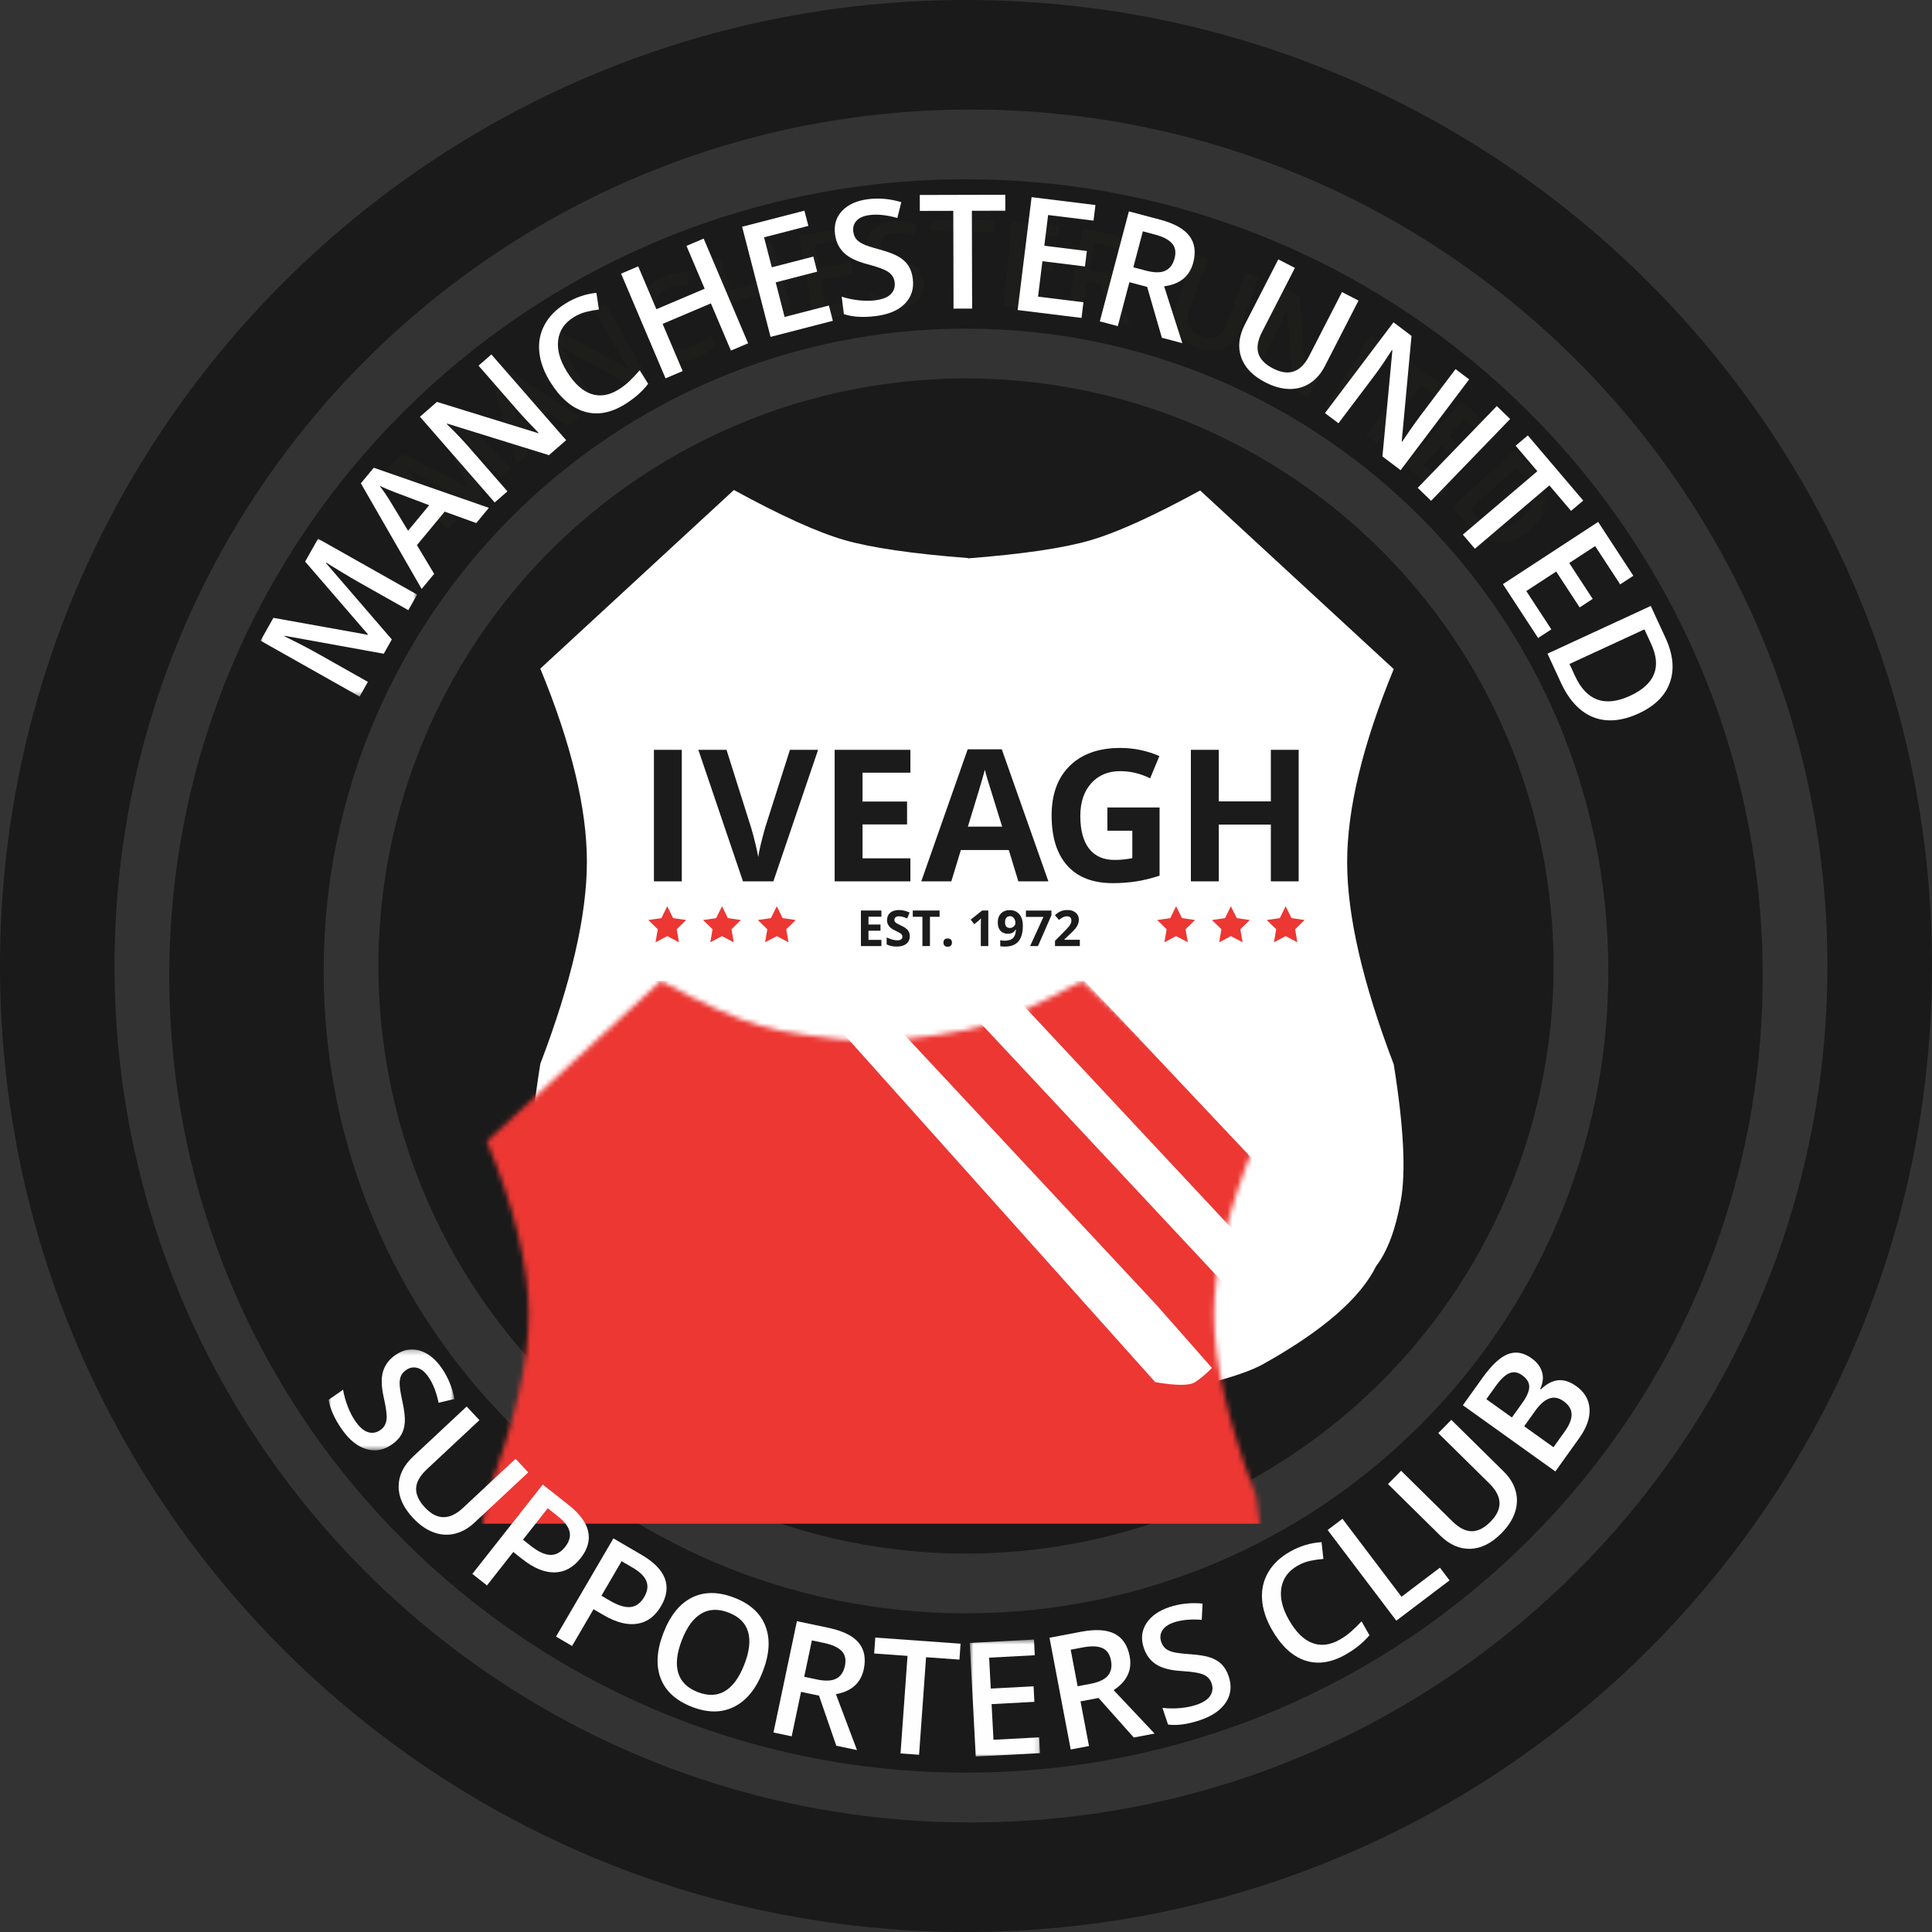 <?xml version="1.0" encoding="UTF-8"?>
<svg width="388px" height="388px" viewBox="0 0 388 388" version="1.1" xmlns="http://www.w3.org/2000/svg" xmlns:xlink="http://www.w3.org/1999/xlink">
    <rect x="0" y="0" width="388" height="388" fill="#333333" stroke="none"/>
    <!-- Generator: Sketch 52.4 (67378) - http://www.bohemiancoding.com/sketch -->
    <title>Group 10</title>
    <desc>Created with Sketch.</desc>
    <defs>
        <path d="M79,12.262 C89.086,11.488 96.552,10.399 101.397,8.994 C106.241,7.589 112.869,4.591 121.28,0 L156.234,32.181 C150.626,45.763 147.822,57.364 147.822,66.981 C147.822,76.599 150.626,88.734 156.234,103.388 C158.029,114.519 158.456,122.698 157.514,127.926 C156.572,133.154 155.088,137.092 153.062,139.739 C150.198,145.531 143.395,151.418 132.654,157.402 C125.619,161.322 107.265,163.633 94.1,169.167 C89.477,171.11 84.444,175.055 79,181 C73.556,175.055 68.523,171.11 63.9,169.167 C50.735,163.633 32.381,161.322 25.346,157.402 C14.605,151.418 7.802,145.531 4.938,139.739 C2.912,137.092 1.428,133.154 0.486,127.926 C-0.456,122.698 -0.029,114.519 1.766,103.388 C7.374,88.734 10.178,76.599 10.178,66.981 C10.178,57.364 7.374,45.763 1.766,32.181 L36.72,0 C45.131,4.591 51.759,7.589 56.603,8.994 C61.448,10.399 68.914,11.488 79,12.262 Z" id="path-1"></path>
        <polygon id="path-3" points="0.86 0.089 13.776 0.089 13.776 17.346 0.86 17.346"></polygon>
        <polygon id="path-5" points="0.651 0.392 19.54 0.392 19.54 19 0.651 19"></polygon>
        <polygon id="path-7" points="0 0.044 31.284 0.044 31.284 31.599 0 31.599"></polygon>
        <polygon id="path-9" points="0 0.238 25.266 0.238 25.266 20.512 0 20.512"></polygon>
        <polygon id="path-11" points="0.748 0.503 14.862 0.503 14.862 24 0.748 24"></polygon>
    </defs>
    <g id="Logo" stroke="none" stroke-width="1" fill="none" fill-rule="evenodd">
        <g id="Group-10">
            <g id="Group-9">
                <g id="Group-8">
                    <g id="Group-7">
                        <g id="Group-6">
                            <path d="M194,388 C86.857,388 0,301.143 0,194 C0,86.857 86.857,0 194,0 C301.143,0 388,86.857 388,194 C388,301.143 301.143,388 194,388 Z M195,366 C289.993,366 367,288.993 367,194 C367,99.007 289.993,22 195,22 C100.007,22 23,99.007 23,194 C23,288.993 100.007,366 195,366 Z" id="Combined-Shape" fill="#1A1A1A"></path>
                            <path d="M194,356 C105.634,356 34,284.366 34,196 C34,107.634 105.634,36 194,36 C282.366,36 354,107.634 354,196 C354,284.366 282.366,356 194,356 Z M194,324 C265.245,324 323,266.245 323,195 C323,123.755 265.245,66 194,66 C122.755,66 65,123.755 65,195 C65,266.245 122.755,324 194,324 Z" id="Combined-Shape" fill="#1A1A1A"></path>
                            <circle id="Oval" fill="#1A1A1A" cx="194" cy="194" r="118"></circle>
                            <g id="Group-2" transform="translate(106, 98)">
                                <g id="Group-3">
                                    <path d="M88.411,14.136 C99.421,13.276 107.588,12.072 112.91,10.525 C118.299,8.959 125.67,5.617 135.024,0.5 L173.901,36.371 C167.664,51.511 164.546,64.442 164.546,75.162 C164.546,85.883 167.664,99.41 173.901,115.744 C175.898,128.151 176.373,137.268 175.325,143.096 C174.278,148.923 172.627,153.312 170.374,156.264 C167.188,162.719 159.622,169.282 147.676,175.952 C139.851,180.321 119.437,182.897 104.795,189.065 C99.77,191.183 94.308,195.43 88.411,201.809 L88.411,202.16 C88.357,202.101 88.303,202.042 88.25,201.984 C88.166,202.074 88.083,202.165 88,202.256 L88,201.713 C82.103,195.335 76.642,191.087 71.616,188.97 C56.975,182.801 36.56,180.225 28.735,175.856 C16.789,169.186 9.223,162.624 6.037,156.168 C3.784,153.217 2.133,148.827 1.086,143 C0.038,137.173 0.513,128.055 2.51,115.648 C8.747,99.314 11.865,85.787 11.865,75.066 C11.865,64.346 8.747,51.416 2.51,36.275 L41.387,0.404 C50.741,5.522 58.112,8.863 63.501,10.43 C68.889,11.996 77.193,13.21 88.411,14.072 L88.411,14.136 Z" id="Combined-Shape" fill="#FFFFFF"></path>
                                    <g id="Rectangle" transform="translate(9, 15)">
                                        <mask id="mask-2" fill="white">
                                            <use xlink:href="#path-1"></use>
                                        </mask>
                                        <use id="Mask" fill="#FFFFFF" xlink:href="#path-1"></use>
                                        <rect fill="#EC3733" mask="url(#mask-2)" x="-19" y="84" width="222" height="109"></rect>
                                    </g>
                                </g>
                            </g>
                            <path d="M131.324,177 L131.324,150.587 L136.925,150.587 L136.925,177 L131.324,177 Z M158.641,150.587 L164.295,150.587 L155.316,177 L149.21,177 L140.249,150.587 L145.904,150.587 L150.872,166.305 C151.149,167.232 151.435,168.313 151.73,169.548 C152.025,170.782 152.209,171.64 152.281,172.122 C152.414,171.014 152.865,169.075 153.636,166.305 L158.641,150.587 Z M182.832,177 L167.62,177 L167.62,150.587 L182.832,150.587 L182.832,155.176 L173.22,155.176 L173.22,160.975 L182.163,160.975 L182.163,165.564 L173.22,165.564 L173.22,172.375 L182.832,172.375 L182.832,177 Z M204.511,177 L202.596,170.713 L192.967,170.713 L191.052,177 L185.018,177 L194.34,150.479 L201.187,150.479 L210.545,177 L204.511,177 Z M201.259,166.016 C199.489,160.319 198.492,157.097 198.269,156.35 C198.046,155.603 197.887,155.013 197.791,154.58 C197.393,156.121 196.255,159.933 194.376,166.016 L201.259,166.016 Z M222.396,162.167 L232.875,162.167 L232.875,175.862 C231.177,176.416 229.578,176.804 228.078,177.027 C226.579,177.25 225.046,177.361 223.48,177.361 C219.494,177.361 216.45,176.19 214.348,173.847 C212.246,171.505 211.195,168.141 211.195,163.757 C211.195,159.494 212.415,156.169 214.854,153.785 C217.293,151.4 220.674,150.208 224.998,150.208 C227.708,150.208 230.322,150.75 232.839,151.833 L230.978,156.314 C229.051,155.35 227.046,154.869 224.962,154.869 C222.541,154.869 220.602,155.682 219.145,157.308 C217.687,158.934 216.958,161.12 216.958,163.866 C216.958,166.732 217.546,168.921 218.72,170.433 C219.894,171.944 221.602,172.7 223.842,172.7 C225.01,172.7 226.196,172.58 227.401,172.339 L227.401,166.829 L222.396,166.829 L222.396,162.167 Z M260.806,177 L255.223,177 L255.223,165.6 L244.763,165.6 L244.763,177 L239.162,177 L239.162,150.587 L244.763,150.587 L244.763,160.939 L255.223,160.939 L255.223,150.587 L260.806,150.587 L260.806,177 Z" id="IVEAGH" fill="#1B1B1B"></path>
                            <path d="M177.01,190 L172.898,190 L172.898,182.861 L177.01,182.861 L177.01,184.102 L174.412,184.102 L174.412,185.669 L176.829,185.669 L176.829,186.909 L174.412,186.909 L174.412,188.75 L177.01,188.75 L177.01,190 Z M182.713,188.018 C182.713,188.662 182.481,189.17 182.017,189.541 C181.553,189.912 180.908,190.098 180.081,190.098 C179.319,190.098 178.646,189.954 178.06,189.668 L178.06,188.262 C178.541,188.477 178.949,188.628 179.283,188.716 C179.616,188.804 179.922,188.848 180.198,188.848 C180.53,188.848 180.785,188.784 180.962,188.657 C181.14,188.53 181.229,188.341 181.229,188.091 C181.229,187.951 181.189,187.826 181.111,187.717 C181.033,187.608 180.918,187.503 180.767,187.402 C180.616,187.301 180.307,187.14 179.842,186.919 C179.406,186.714 179.078,186.517 178.86,186.328 C178.642,186.139 178.468,185.92 178.338,185.669 C178.208,185.418 178.143,185.125 178.143,184.79 C178.143,184.159 178.357,183.662 178.785,183.301 C179.213,182.939 179.804,182.759 180.56,182.759 C180.931,182.759 181.285,182.803 181.622,182.891 C181.958,182.979 182.311,183.102 182.679,183.262 L182.19,184.438 C181.81,184.282 181.495,184.173 181.246,184.111 C180.997,184.049 180.752,184.019 180.511,184.019 C180.224,184.019 180.005,184.085 179.852,184.219 C179.699,184.352 179.622,184.526 179.622,184.741 C179.622,184.875 179.653,184.991 179.715,185.09 C179.777,185.19 179.875,185.286 180.01,185.378 C180.145,185.471 180.465,185.638 180.97,185.879 C181.637,186.198 182.094,186.518 182.342,186.838 C182.589,187.159 182.713,187.552 182.713,188.018 Z M186.761,190 L185.247,190 L185.247,184.121 L183.309,184.121 L183.309,182.861 L188.699,182.861 L188.699,184.121 L186.761,184.121 L186.761,190 Z M189.471,189.302 C189.471,189.028 189.544,188.822 189.69,188.682 C189.837,188.542 190.05,188.472 190.33,188.472 C190.6,188.472 190.809,188.543 190.958,188.687 C191.106,188.83 191.18,189.035 191.18,189.302 C191.18,189.559 191.105,189.762 190.955,189.91 C190.805,190.058 190.597,190.132 190.33,190.132 C190.057,190.132 189.845,190.059 189.695,189.915 C189.546,189.77 189.471,189.565 189.471,189.302 Z M198.479,190 L196.971,190 L196.971,185.869 L196.985,185.19 L197.01,184.448 C196.759,184.699 196.585,184.863 196.487,184.941 L195.667,185.601 L194.939,184.692 L197.239,182.861 L198.479,182.861 L198.479,190 Z M205.418,185.908 C205.418,187.314 205.122,188.364 204.529,189.058 C203.937,189.751 203.04,190.098 201.839,190.098 C201.416,190.098 201.095,190.075 200.877,190.029 L200.877,188.818 C201.15,188.887 201.437,188.921 201.736,188.921 C202.241,188.921 202.656,188.847 202.981,188.699 C203.307,188.551 203.556,188.318 203.729,188 C203.901,187.683 204,187.246 204.026,186.689 L203.968,186.689 C203.779,186.995 203.561,187.21 203.313,187.334 C203.066,187.458 202.757,187.52 202.386,187.52 C201.764,187.52 201.274,187.32 200.916,186.921 C200.558,186.523 200.379,185.968 200.379,185.259 C200.379,184.494 200.596,183.889 201.031,183.445 C201.465,183 202.057,182.778 202.806,182.778 C203.333,182.778 203.794,182.902 204.19,183.149 C204.585,183.397 204.889,183.756 205.101,184.226 C205.312,184.696 205.418,185.257 205.418,185.908 Z M202.835,183.989 C202.522,183.989 202.278,184.097 202.103,184.312 C201.927,184.526 201.839,184.836 201.839,185.239 C201.839,185.584 201.919,185.858 202.078,186.06 C202.238,186.261 202.48,186.362 202.806,186.362 C203.112,186.362 203.374,186.262 203.592,186.062 C203.81,185.862 203.919,185.632 203.919,185.371 C203.919,184.984 203.817,184.657 203.614,184.39 C203.41,184.123 203.151,183.989 202.835,183.989 Z M206.873,190 L209.554,184.141 L206.033,184.141 L206.033,182.871 L211.155,182.871 L211.155,183.818 L208.455,190 L206.873,190 Z M216.863,190 L211.873,190 L211.873,188.95 L213.665,187.139 C214.196,186.595 214.542,186.218 214.705,186.008 C214.868,185.798 214.985,185.604 215.057,185.425 C215.128,185.246 215.164,185.06 215.164,184.868 C215.164,184.582 215.085,184.368 214.927,184.229 C214.769,184.089 214.559,184.019 214.295,184.019 C214.018,184.019 213.75,184.082 213.489,184.209 C213.229,184.336 212.957,184.517 212.674,184.751 L211.854,183.779 C212.205,183.48 212.496,183.268 212.728,183.145 C212.959,183.021 213.211,182.926 213.484,182.859 C213.758,182.792 214.064,182.759 214.402,182.759 C214.848,182.759 215.242,182.84 215.584,183.003 C215.926,183.166 216.191,183.394 216.38,183.687 C216.569,183.979 216.663,184.315 216.663,184.692 C216.663,185.021 216.605,185.33 216.49,185.618 C216.374,185.906 216.195,186.201 215.953,186.504 C215.71,186.807 215.283,187.238 214.671,187.798 L213.753,188.662 L213.753,188.73 L216.863,188.73 L216.863,190 Z" id="EST.-1972" fill="#1B1B1B"></path>
                            <g id="Group-4" transform="translate(130, 182)" fill="#EC3733">
                                <polygon id="Star" points="26 6 23.649 7.236 24.098 4.618 22.196 2.764 24.824 2.382 26 0 27.176 2.382 29.804 2.764 27.902 4.618 28.351 7.236"></polygon>
                                <polygon id="Star" points="15 6 12.649 7.236 13.098 4.618 11.196 2.764 13.824 2.382 15 0 16.176 2.382 18.804 2.764 16.902 4.618 17.351 7.236"></polygon>
                                <polygon id="Star" points="4 6 1.649 7.236 2.098 4.618 0.196 2.764 2.824 2.382 4 0 5.176 2.382 7.804 2.764 5.902 4.618 6.351 7.236"></polygon>
                            </g>
                            <g id="Group-5" transform="translate(232, 182)" fill="#EC3733">
                                <polygon id="Star" points="26.196 6 23.845 7.236 24.294 4.618 22.392 2.764 25.02 2.382 26.196 0 27.371 2.382 30 2.764 28.098 4.618 28.547 7.236"></polygon>
                                <polygon id="Star" points="15.196 6 12.845 7.236 13.294 4.618 11.392 2.764 14.02 2.382 15.196 0 16.371 2.382 19 2.764 17.098 4.618 17.547 7.236"></polygon>
                                <polygon id="Star" points="4.196 6 1.845 7.236 2.294 4.618 0.392 2.764 3.02 2.382 4.196 0 5.371 2.382 8 2.764 6.098 4.618 6.547 7.236"></polygon>
                            </g>
                            <path d="M163.535,196 L170.603,196 L232.181,261.992 L243.392,274.717 C242.245,275.895 241.114,276.847 240,277.57 C238.886,278.294 236.219,278.294 232,277.57 L159,196 L163.535,196 Z" id="Path-3" fill="#FFFFFF"></path>
                            <polygon id="Path-3" fill="#FFFFFF" points="193.661 197 200.925 197 262.895 263.321 255.808 268.464 189 197"></polygon>
                            <path d="M219.535,193.155 L226.603,194 L278.352,249.776 L277.21,249.776 C274.578,248.011 272.726,247.424 271.654,248.015 C270.582,248.605 270.582,250.637 271.654,254.109 L215,194 L219.535,193.155 Z" id="Path-3" fill="#FFFFFF"></path>
                            <g id="Group-35" transform="translate(78, 43)">
                                <path d="M17.209,58.123 L3.715,51.244 L3.647,51.309 C5.215,52.749 6.643,54.141 7.929,55.481 L13.7,61.492 L11.867,63.253 L0.001,50.894 L2.849,48.16 L15.72,54.695 L15.771,54.646 L9.864,41.423 L12.722,38.679 L24.587,51.038 L22.643,52.904 L16.776,46.793 C16.186,46.179 15.432,45.364 14.518,44.348 C13.601,43.332 13.055,42.708 12.877,42.478 L12.809,42.543 L18.992,56.411 L17.209,58.123 Z" id="Fill-1" fill="#1D1D1B"></path>
                                <path d="M29.82,38.216 L25.758,35.418 C25.478,35.237 25.055,34.937 24.489,34.519 C23.924,34.102 23.516,33.791 23.268,33.586 C23.669,34.484 24.045,35.512 24.396,36.671 L25.804,41.182 L29.82,38.216 Z M36.051,42.53 L31.848,39.719 L26.579,43.611 L28.057,48.434 L25.682,50.188 L20.618,32.542 L23.069,30.732 L38.445,40.761 L36.051,42.53 Z" id="Fill-3" fill="#1D1D1B"></path>
                                <path d="M52.096,32.934 L49.113,34.635 L35.032,26.946 L34.951,26.993 L35.379,27.625 C36.194,28.833 36.899,29.96 37.494,31.006 L41.905,38.743 L39.696,40.002 L31.211,25.118 L34.164,23.435 L48.19,31.074 L48.251,31.039 C48.148,30.891 47.797,30.338 47.197,29.38 C46.597,28.423 46.141,27.669 45.827,27.119 L41.382,19.321 L43.612,18.05 L52.096,32.934 Z" id="Fill-5" fill="#1D1D1B"></path>
                                <path d="M56.354,14.732 C54.873,15.361 53.931,16.38 53.528,17.791 C53.125,19.201 53.316,20.83 54.101,22.678 C54.922,24.613 55.951,25.903 57.189,26.549 C58.426,27.195 59.818,27.19 61.364,26.533 C62.033,26.249 62.652,25.908 63.221,25.509 C63.791,25.11 64.369,24.664 64.956,24.168 L65.895,26.379 C64.856,27.372 63.553,28.201 61.986,28.866 C59.677,29.846 57.607,29.899 55.777,29.026 C53.946,28.152 52.479,26.414 51.373,23.811 C50.677,22.171 50.368,20.609 50.447,19.125 C50.525,17.64 50.993,16.329 51.852,15.192 C52.71,14.056 53.905,13.162 55.437,12.512 C57.048,11.828 58.68,11.534 60.333,11.629 L60.317,14.17 C59.678,14.145 59.021,14.162 58.347,14.223 C57.673,14.285 57.008,14.454 56.354,14.732" id="Fill-7" fill="#1D1D1B"></path>
                                <polygon id="Fill-9" fill="#1D1D1B" points="81.791 22.023 79.094 22.82 76.906 15.414 69.332 17.651 71.519 25.056 68.834 25.851 63.98 9.418 66.666 8.626 68.65 15.347 76.227 13.108 74.24 6.388 76.938 5.591"></polygon>
                                <polygon id="Fill-11" fill="#1D1D1B" points="95.051 19.541 85.515 21.268 82.463 4.41 91.999 2.683 92.421 5.011 85.64 6.239 86.471 10.829 92.825 9.678 93.242 11.985 86.889 13.136 87.847 18.428 94.627 17.201"></polygon>
                                <path d="M107.549,13.665 C107.683,15.184 107.24,16.422 106.219,17.384 C105.199,18.345 103.723,18.91 101.794,19.081 C99.863,19.253 98.257,19.093 96.975,18.602 L96.741,15.964 C97.551,16.262 98.404,16.477 99.298,16.608 C100.192,16.741 101.016,16.773 101.772,16.707 C102.876,16.61 103.673,16.326 104.161,15.86 C104.649,15.393 104.862,14.806 104.799,14.098 C104.742,13.46 104.453,12.94 103.931,12.54 C103.409,12.139 102.367,11.701 100.803,11.227 C99.191,10.736 98.03,10.114 97.32,9.361 C96.611,8.607 96.205,7.663 96.105,6.527 C95.978,5.103 96.385,3.938 97.324,3.03 C98.263,2.123 99.585,1.595 101.289,1.444 C102.924,1.3 104.582,1.514 106.264,2.086 L105.578,4.441 C104.005,3.937 102.622,3.737 101.431,3.844 C100.528,3.924 99.862,4.181 99.429,4.614 C98.997,5.05 98.81,5.59 98.867,6.236 C98.906,6.678 99.033,7.05 99.248,7.348 C99.463,7.646 99.797,7.918 100.249,8.159 C100.702,8.402 101.505,8.704 102.659,9.063 C103.958,9.475 104.919,9.88 105.543,10.278 C106.167,10.678 106.64,11.15 106.963,11.694 C107.285,12.239 107.481,12.896 107.549,13.665" id="Fill-13" fill="#1D1D1B"></path>
                                <g id="Group-17" transform="translate(108, 0.911)">
                                    <mask id="mask-4" fill="white">
                                        <use xlink:href="#path-3"></use>
                                    </mask>
                                    <g id="Clip-16"></g>
                                    <polygon id="Fill-15" fill="#1D1D1B" mask="url(#mask-4)" points="8.46 17.346 5.66 17.302 5.898 2.572 0.86 2.49 0.899 0.088 13.776 0.297 13.737 2.7 8.699 2.618"></polygon>
                                </g>
                                <polygon id="Fill-18" fill="#1D1D1B" points="133.251 19.323 123.601 18.429 125.18 1.37 134.831 2.263 134.612 4.62 127.751 3.985 127.321 8.629 133.751 9.224 133.534 11.558 127.105 10.963 126.609 16.319 133.47 16.954"></polygon>
                                <path d="M140.751,11.276 L142.661,11.644 C143.942,11.891 144.916,11.833 145.584,11.467 C146.251,11.103 146.674,10.453 146.855,9.517 C147.038,8.566 146.859,7.823 146.317,7.289 C145.776,6.755 144.88,6.367 143.629,6.126 L141.812,5.776 L140.751,11.276 Z M140.312,13.554 L139.016,20.274 L136.266,19.744 L139.51,2.921 L144.262,3.837 C146.433,4.256 147.961,4.972 148.848,5.986 C149.734,7.001 150.02,8.329 149.703,9.97 C149.299,12.065 147.922,13.347 145.572,13.817 L148.889,22.178 L145.759,21.574 L143.027,14.078 L140.312,13.554 Z" id="Fill-20" fill="#1D1D1B"></path>
                                <path d="M174.713,12.734 L170.94,23.158 C170.509,24.348 169.877,25.297 169.043,26.005 C168.209,26.712 167.222,27.132 166.082,27.263 C164.942,27.395 163.7,27.217 162.356,26.731 C160.358,26.007 158.995,24.916 158.269,23.457 C157.543,21.997 157.515,20.342 158.185,18.491 L161.942,8.111 L164.587,9.068 L160.897,19.261 C160.416,20.59 160.369,21.683 160.757,22.538 C161.146,23.393 161.979,24.052 163.257,24.515 C165.74,25.413 167.454,24.559 168.398,21.951 L172.08,11.78 L174.713,12.734 Z" id="Fill-22" fill="#1D1D1B"></path>
                                <path d="M184.834,36.733 L181.777,35.169 L180.496,19.177 L180.413,19.134 L180.118,19.839 C179.553,21.183 178.997,22.39 178.449,23.461 L174.392,31.39 L172.127,30.231 L179.932,14.979 L182.958,16.527 L184.251,32.446 L184.313,32.478 C184.381,32.311 184.651,31.714 185.124,30.688 C185.596,29.662 185.977,28.867 186.265,28.303 L190.354,20.312 L192.639,21.482 L184.834,36.733 Z" id="Fill-24" fill="#1D1D1B"></path>
                                <polygon id="Fill-26" fill="#1D1D1B" points="188.106 38.891 197.238 24.395 199.607 25.888 190.476 40.384"></polygon>
                                <polygon id="Fill-28" fill="#1D1D1B" points="198.661 46.08 196.404 44.422 205.124 32.55 201.063 29.567 202.485 27.631 212.865 35.255 211.443 37.191 207.381 34.208"></polygon>
                                <polygon id="Fill-30" fill="#1D1D1B" points="211.472 56.815 204.218 50.388 215.58 37.565 222.834 43.99 221.264 45.763 216.106 41.194 213.014 44.684 217.847 48.967 216.292 50.721 211.459 46.438 207.892 50.465 213.05 55.033"></polygon>
                                <g id="Group-34" transform="translate(213, 46.911)">
                                    <mask id="mask-6" fill="white">
                                        <use xlink:href="#path-5"></use>
                                    </mask>
                                    <g id="Clip-33"></g>
                                    <path d="M14.434,14.229 C17.461,11.461 17.68,8.662 15.092,5.831 L13.455,4.041 L4.279,12.431 L5.623,13.901 C8.407,16.945 11.344,17.055 14.434,14.229 M16.496,16.345 C14.409,18.253 12.283,19.133 10.12,18.984 C7.956,18.834 5.878,17.67 3.885,15.491 L0.651,11.953 L13.295,0.392 L16.869,4.301 C18.709,6.313 19.598,8.375 19.537,10.484 C19.476,12.594 18.462,14.547 16.496,16.345" id="Fill-32" fill="#1D1D1B" mask="url(#mask-6)"></path>
                                </g>
                            </g>
                            <g id="Group-34" transform="translate(195, 91) rotate(1) translate(-195, -91) translate(53, 39)">
                                <g id="Group-3" transform="translate(0, 71.427)">
                                    <mask id="mask-8" fill="white">
                                        <use xlink:href="#path-7"></use>
                                    </mask>
                                    <g id="Clip-2"></g>
                                    <path d="M24.791,22.914 L4.859,19.659 L4.8,19.768 C7.375,20.962 9.754,22.148 11.934,23.328 L21.703,28.617 L20.09,31.599 L-0.001,20.725 L2.506,16.094 L21.508,19.165 L21.552,19.082 L8.681,4.688 L11.194,0.044 L31.284,10.918 L29.573,14.079 L19.639,8.701 C18.64,8.161 17.352,7.431 15.777,6.513 C14.2,5.595 13.252,5.026 12.934,4.806 L12.874,4.915 L26.36,20.015 L24.791,22.914 Z" id="Fill-1" fill="#FFFFFF" mask="url(#mask-8)"></path>
                                </g>
                                <path d="M33.398,64.355 L27.204,62.144 C26.781,62.005 26.134,61.765 25.262,61.42 C24.39,61.077 23.758,60.815 23.368,60.637 C24.193,61.656 25.03,62.853 25.88,64.226 L29.241,69.554 L33.398,64.355 Z M42.906,67.776 L36.527,65.596 L31.072,72.418 L34.632,78.125 L32.173,81.2 L19.595,60.201 L22.132,57.028 L45.385,64.676 L42.906,67.776 Z" id="Fill-4" fill="#FFFFFF"></path>
                                <path d="M60.662,50.821 L57.265,53.889 L36.726,47.91 L36.634,47.994 L37.372,48.695 C38.779,50.035 40.02,51.301 41.096,52.491 L49.055,61.304 L46.538,63.577 L31.227,46.623 L34.59,43.586 L55.042,49.517 L55.112,49.454 C54.935,49.291 54.32,48.671 53.265,47.596 C52.21,46.521 51.399,45.67 50.834,45.044 L42.812,36.161 L45.351,33.868 L60.662,50.821 Z" id="Fill-6" fill="#FFFFFF"></path>
                                <path d="M61.715,26.122 C59.915,27.29 58.913,28.847 58.71,30.791 C58.507,32.736 59.133,34.831 60.59,37.078 C62.116,39.428 63.766,40.885 65.54,41.447 C67.314,42.009 69.14,41.681 71.019,40.462 C71.832,39.935 72.566,39.344 73.221,38.688 C73.877,38.034 74.533,37.313 75.19,36.527 L76.933,39.214 C75.799,40.757 74.279,42.146 72.374,43.383 C69.569,45.203 66.864,45.75 64.258,45.026 C61.652,44.302 59.323,42.358 57.271,39.194 C55.978,37.202 55.212,35.222 54.972,33.254 C54.732,31.287 55.044,29.457 55.909,27.766 C56.774,26.075 58.137,24.626 59.998,23.418 C61.955,22.148 64.031,21.385 66.224,21.129 L66.789,24.469 C65.944,24.583 65.086,24.758 64.215,24.994 C63.344,25.23 62.51,25.606 61.715,26.122" id="Fill-8" fill="#FFFFFF"></path>
                                <polygon id="Fill-10" fill="#FFFFFF" points="96.864 30.728 93.438 32.253 89.25 22.847 79.629 27.13 83.818 36.537 80.406 38.056 71.114 17.187 74.526 15.668 78.326 24.204 87.947 19.92 84.147 11.384 87.572 9.859"></polygon>
                                <polygon id="Fill-12" fill="#FFFFFF" points="113.802 25.914 101.349 29.362 95.253 7.347 107.706 3.899 108.549 6.94 99.695 9.392 101.354 15.385 109.651 13.088 110.485 16.1 102.188 18.397 104.101 25.309 112.956 22.857"></polygon>
                                <path d="M129.703,17.171 C129.995,19.181 129.497,20.864 128.21,22.219 C126.923,23.575 125.001,24.439 122.445,24.81 C119.889,25.182 117.738,25.089 115.994,24.532 L115.486,21.038 C116.587,21.373 117.738,21.594 118.938,21.704 C120.139,21.814 121.239,21.796 122.239,21.651 C123.702,21.438 124.742,21.003 125.356,20.345 C125.972,19.687 126.211,18.889 126.074,17.951 C125.952,17.106 125.528,16.436 124.803,15.942 C124.078,15.447 122.658,14.942 120.541,14.429 C118.358,13.894 116.766,13.152 115.765,12.203 C114.764,11.254 114.154,10.026 113.935,8.521 C113.661,6.635 114.115,5.053 115.298,3.776 C116.481,2.499 118.201,1.696 120.458,1.368 C122.623,1.053 124.847,1.214 127.129,1.851 L126.391,5.037 C124.259,4.484 122.404,4.322 120.827,4.551 C119.631,4.725 118.762,5.117 118.219,5.728 C117.676,6.338 117.467,7.071 117.591,7.927 C117.676,8.514 117.873,8.999 118.181,9.38 C118.489,9.762 118.953,10.097 119.575,10.386 C120.195,10.674 121.287,11.016 122.849,11.41 C124.61,11.859 125.92,12.327 126.78,12.812 C127.64,13.297 128.305,13.89 128.775,14.59 C129.245,15.291 129.555,16.15 129.703,17.171" id="Fill-14" fill="#FFFFFF"></path>
                                <polygon id="Fill-16" fill="#FFFFFF" points="141.723 22.973 137.989 23.048 137.597 3.411 130.879 3.545 130.815 0.343 147.983 0 148.048 3.202 141.33 3.337"></polygon>
                                <polygon id="Fill-18" fill="#FFFFFF" points="163.721 24.465 150.871 23.106 153.273 0.389 166.123 1.748 165.791 4.887 156.655 3.921 156.001 10.105 164.562 11.01 164.234 14.118 155.672 13.213 154.918 20.345 164.054 21.311"></polygon>
                                <path d="M173.95,14.118 L176.469,14.737 C178.158,15.152 179.459,15.139 180.372,14.698 C181.285,14.258 181.893,13.42 182.196,12.186 C182.504,10.931 182.316,9.931 181.631,9.183 C180.946,8.435 179.778,7.859 178.13,7.454 L175.732,6.865 L173.95,14.118 Z M173.212,17.122 L171.035,25.984 L167.408,25.093 L172.859,2.909 L179.125,4.449 C181.988,5.152 183.975,6.209 185.088,7.619 C186.2,9.029 186.491,10.817 185.959,12.982 C185.28,15.743 183.36,17.358 180.199,17.826 L184.054,29.182 L179.927,28.168 L176.793,18.002 L173.212,17.122 Z" id="Fill-20" fill="#FFFFFF"></path>
                                <path d="M219.282,20.008 L212.762,33.273 C212.017,34.788 211.041,35.953 209.833,36.77 C208.625,37.586 207.256,37.999 205.726,38.007 C204.196,38.015 202.575,37.598 200.865,36.758 C198.322,35.508 196.675,33.863 195.925,31.823 C195.175,29.783 195.379,27.585 196.537,25.229 L203.03,12.02 L206.395,13.674 L200.02,26.645 C199.188,28.337 198.967,29.778 199.357,30.968 C199.747,32.158 200.756,33.153 202.383,33.952 C205.542,35.505 207.938,34.622 209.569,31.303 L215.93,18.361 L219.282,20.008 Z" id="Fill-22" fill="#FFFFFF"></path>
                                <path d="M228.332,53.918 L224.63,51.225 L226.256,29.896 L226.155,29.822 L225.62,30.689 C224.599,32.342 223.614,33.817 222.672,35.114 L215.685,44.716 L212.942,42.721 L226.383,24.25 L230.047,26.916 L228.452,48.15 L228.526,48.206 C228.65,48 229.131,47.27 229.965,46.016 C230.8,44.762 231.466,43.793 231.963,43.111 L239.005,33.434 L241.772,35.447 L228.332,53.918 Z" id="Fill-24" fill="#FFFFFF"></path>
                                <polygon id="Fill-26" fill="#FFFFFF" points="231.828 57.409 247.415 40.709 250.145 43.257 234.558 59.957"></polygon>
                                <polygon id="Fill-28" fill="#FFFFFF" points="243.518 69.438 241.05 66.636 255.787 53.652 251.345 48.611 253.748 46.494 265.1 59.378 262.697 61.496 258.255 56.455"></polygon>
                                <polygon id="Fill-30" fill="#FFFFFF" points="256.526 87.135 249.27 76.442 268.172 63.615 275.428 74.308 272.817 76.08 267.657 68.478 262.512 71.969 267.346 79.093 264.76 80.848 259.926 73.724 253.992 77.751 259.151 85.354"></polygon>
                                <path d="M275.204,98.417 C280.128,96.038 281.477,92.545 279.253,87.94 L277.845,85.028 L262.919,92.241 L264.075,94.633 C266.468,99.585 270.177,100.846 275.204,98.417 M277.03,101.908 C273.636,103.549 270.585,103.86 267.878,102.843 C265.169,101.826 262.96,99.544 261.247,96 L258.466,90.246 L279.034,80.306 L282.106,86.665 C283.688,89.938 284.038,92.91 283.153,95.582 C282.27,98.254 280.229,100.362 277.03,101.908" id="Fill-32" fill="#FFFFFF"></path>
                            </g>
                            <g id="Group-31" transform="translate(66, 270)">
                                <g id="Group-3" transform="translate(0, 0.762)">
                                    <mask id="mask-10" fill="white">
                                        <use xlink:href="#path-9"></use>
                                    </mask>
                                    <g id="Clip-2"></g>
                                    <path d="M12.703,19.333 C11.035,20.491 9.307,20.796 7.519,20.249 C5.732,19.702 4.101,18.367 2.629,16.244 C1.156,14.122 0.279,12.156 0,10.347 L2.901,8.334 C3.092,9.469 3.407,10.598 3.844,11.721 C4.281,12.844 4.788,13.82 5.364,14.65 C6.207,15.865 7.06,16.602 7.924,16.858 C8.786,17.115 9.607,16.974 10.386,16.434 C11.088,15.946 11.498,15.268 11.618,14.398 C11.738,13.529 11.555,12.033 11.07,9.91 C10.576,7.718 10.53,5.962 10.932,4.643 C11.335,3.322 12.161,2.229 13.411,1.362 C14.977,0.275 16.596,-0.023 18.266,0.465 C19.937,0.954 21.423,2.136 22.724,4.01 C23.971,5.807 24.818,7.868 25.266,10.194 L22.086,10.956 C21.63,8.801 20.947,7.068 20.038,5.759 C19.349,4.767 18.611,4.163 17.822,3.949 C17.034,3.736 16.284,3.876 15.574,4.369 C15.086,4.707 14.74,5.1 14.536,5.546 C14.332,5.991 14.24,6.557 14.258,7.241 C14.277,7.926 14.458,9.055 14.803,10.629 C15.185,12.404 15.351,13.786 15.301,14.772 C15.25,15.759 15.016,16.618 14.599,17.352 C14.182,18.084 13.55,18.745 12.703,19.333" id="Fill-1" fill="#FEFEFE" mask="url(#mask-10)"></path>
                                </g>
                                <path d="M40.086,25.696 L29.288,35.79 C28.055,36.942 26.729,37.685 25.31,38.021 C23.891,38.356 22.464,38.257 21.031,37.721 C19.597,37.187 18.229,36.223 16.928,34.831 C14.993,32.76 14.036,30.639 14.058,28.466 C14.08,26.293 15.049,24.309 16.967,22.517 L27.72,12.466 L30.281,15.206 L19.722,25.075 C18.344,26.363 17.628,27.632 17.57,28.883 C17.513,30.133 18.104,31.422 19.341,32.745 C21.746,35.317 24.298,35.341 27,32.816 L37.536,22.967 L40.086,25.696 Z" id="Fill-4" fill="#FEFEFE"></path>
                                <path d="M39.027,39.215 L40.586,40.444 C42.091,41.629 43.402,42.237 44.519,42.268 C45.635,42.299 46.631,41.758 47.508,40.645 C48.32,39.613 48.61,38.596 48.381,37.593 C48.15,36.589 47.368,35.562 46.034,34.511 L43.996,32.906 L39.027,39.215 Z M50.605,42.925 C49.129,44.799 47.384,45.751 45.37,45.783 C43.356,45.815 41.216,44.938 38.949,43.153 L37.084,41.683 L31.795,48.397 L28.861,46.086 L42.996,28.141 L48.164,32.211 C50.406,33.977 51.725,35.758 52.12,37.555 C52.515,39.351 52.01,41.141 50.605,42.925 Z" id="Fill-6" fill="#FEFEFE"></path>
                                <path d="M54.785,50.468 L56.499,51.469 C58.154,52.436 59.536,52.857 60.646,52.734 C61.756,52.61 62.668,51.936 63.382,50.712 C64.044,49.579 64.192,48.531 63.825,47.57 C63.458,46.607 62.541,45.697 61.076,44.841 L58.836,43.533 L54.785,50.468 Z M66.764,52.543 C65.561,54.603 63.965,55.787 61.974,56.097 C59.984,56.406 57.743,55.833 55.252,54.378 L53.201,53.18 L48.89,60.56 L45.666,58.676 L57.187,38.951 L62.868,42.269 C65.332,43.708 66.884,45.29 67.523,47.015 C68.163,48.739 67.91,50.582 66.764,52.543 Z" id="Fill-8" fill="#FEFEFE"></path>
                                <path d="M70.934,59.381 C69.917,62.003 69.676,64.196 70.209,65.962 C70.743,67.728 72.048,69.013 74.127,69.819 C76.196,70.621 78.017,70.556 79.59,69.624 C81.163,68.693 82.464,66.901 83.492,64.249 C84.505,61.637 84.751,59.453 84.23,57.698 C83.709,55.943 82.415,54.665 80.346,53.863 C78.258,53.053 76.42,53.117 74.833,54.055 C73.247,54.993 71.947,56.769 70.934,59.381 M87.192,65.684 C85.849,69.152 83.936,71.51 81.457,72.761 C78.978,74.012 76.151,74.022 72.975,72.791 C69.76,71.544 67.661,69.633 66.677,67.056 C65.692,64.48 65.882,61.433 67.245,57.917 C68.608,54.402 70.521,52.037 72.986,50.825 C75.45,49.613 78.289,49.63 81.504,50.876 C84.67,52.104 86.747,54.009 87.734,56.593 C88.721,59.177 88.54,62.207 87.192,65.684" id="Fill-10" fill="#FEFEFE"></path>
                                <path d="M95.508,66.746 L98.046,67.281 C99.748,67.64 101.048,67.583 101.946,67.112 C102.843,66.641 103.423,65.784 103.685,64.54 C103.951,63.276 103.729,62.282 103.019,61.558 C102.31,60.834 101.124,60.297 99.463,59.946 L97.047,59.438 L95.508,66.746 Z M94.871,69.774 L92.99,78.703 L89.337,77.934 L94.043,55.58 L100.358,56.909 C103.242,57.517 105.264,58.507 106.423,59.879 C107.581,61.252 107.931,63.028 107.472,65.21 C106.886,67.992 105.021,69.67 101.877,70.243 L106.109,81.465 L101.95,80.59 L98.479,70.533 L94.871,69.774 Z" id="Fill-12" fill="#FEFEFE"></path>
                                <polygon id="Fill-14" fill="#FEFEFE" points="118.576 82.405 114.851 82.137 116.256 62.548 109.555 62.067 109.784 58.872 126.911 60.1 126.682 63.296 119.981 62.814"></polygon>
                                <g id="Group-18" transform="translate(128, 58.762)">
                                    <mask id="mask-12" fill="white">
                                        <use xlink:href="#path-11"></use>
                                    </mask>
                                    <g id="Clip-17"></g>
                                    <polygon id="Fill-16" fill="#FEFEFE" mask="url(#mask-12)" points="14.862 23.315 1.958 24 0.748 1.188 13.652 0.503 13.819 3.656 4.644 4.142 4.974 10.352 13.571 9.896 13.737 13.016 5.139 13.473 5.519 20.634 14.694 20.148"></polygon>
                                </g>
                                <path d="M150.42,68.648 L152.968,68.164 C154.677,67.839 155.855,67.287 156.502,66.506 C157.149,65.726 157.354,64.711 157.117,63.463 C156.876,62.194 156.288,61.362 155.354,60.967 C154.42,60.572 153.119,60.533 151.451,60.849 L149.026,61.31 L150.42,68.648 Z M150.997,71.687 L152.7,80.652 L149.031,81.349 L144.768,58.907 L151.107,57.702 C154.003,57.152 156.251,57.287 157.849,58.107 C159.446,58.927 160.454,60.433 160.87,62.623 C161.4,65.417 160.325,67.683 157.645,69.422 L165.871,78.15 L161.696,78.943 L154.62,70.999 L150.997,71.687 Z" id="Fill-19" fill="#FEFEFE"></path>
                                <path d="M180.76,66.661 C181.405,68.588 181.214,70.332 180.188,71.894 C179.161,73.457 177.424,74.648 174.974,75.468 C172.524,76.287 170.391,76.578 168.576,76.34 L167.456,72.99 C168.599,73.125 169.771,73.139 170.971,73.033 C172.172,72.929 173.251,72.716 174.209,72.395 C175.612,71.926 176.558,71.313 177.046,70.557 C177.534,69.8 177.628,68.973 177.327,68.073 C177.056,67.264 176.521,66.68 175.72,66.321 C174.919,65.963 173.431,65.719 171.257,65.59 C169.014,65.45 167.315,65.003 166.161,64.246 C165.008,63.49 164.19,62.39 163.707,60.948 C163.102,59.14 163.269,57.503 164.206,56.036 C165.143,54.569 166.694,53.474 168.857,52.75 C170.931,52.057 173.148,51.82 175.507,52.042 L175.347,55.307 C173.15,55.142 171.296,55.312 169.784,55.817 C168.638,56.201 167.852,56.741 167.427,57.438 C167.001,58.136 166.925,58.894 167.199,59.714 C167.387,60.277 167.667,60.719 168.038,61.04 C168.409,61.36 168.926,61.608 169.588,61.782 C170.25,61.956 171.385,62.098 172.993,62.208 C174.804,62.338 176.177,62.565 177.11,62.89 C178.042,63.216 178.802,63.681 179.389,64.286 C179.976,64.891 180.433,65.683 180.76,66.661" id="Fill-21" fill="#FEFEFE"></path>
                                <path d="M194.609,44.426 C192.742,45.486 191.65,46.98 191.331,48.908 C191.013,50.838 191.514,52.967 192.835,55.295 C194.217,57.733 195.777,59.284 197.515,59.951 C199.252,60.618 201.095,60.4 203.043,59.294 C203.886,58.817 204.654,58.271 205.347,57.655 C206.04,57.04 206.738,56.361 207.441,55.614 L209.021,58.401 C207.797,59.873 206.197,61.17 204.222,62.29 C201.314,63.941 198.58,64.326 196.022,63.447 C193.464,62.57 191.255,60.49 189.394,57.211 C188.222,55.145 187.575,53.123 187.453,51.145 C187.331,49.166 187.752,47.359 188.715,45.722 C189.679,44.085 191.126,42.72 193.056,41.625 C195.086,40.474 197.202,39.836 199.407,39.71 L199.773,43.078 C198.922,43.142 198.055,43.265 197.172,43.448 C196.288,43.633 195.434,43.958 194.609,44.426" id="Fill-23" fill="#FEFEFE"></path>
                                <polygon id="Fill-25" fill="#FEFEFE" points="214.422 55.479 200.628 37.27 203.605 35.015 215.464 50.671 223.174 44.831 225.109 47.384"></polygon>
                                <path d="M225.465,15.148 L235.989,25.527 C237.19,26.712 237.987,28.007 238.38,29.411 C238.773,30.815 238.731,32.245 238.255,33.699 C237.778,35.153 236.871,36.559 235.533,37.917 C233.543,39.933 231.462,40.975 229.29,41.042 C227.117,41.108 225.096,40.22 223.228,38.377 L212.748,28.041 L215.382,25.371 L225.672,35.52 C227.014,36.844 228.311,37.509 229.564,37.515 C230.816,37.522 232.078,36.879 233.351,35.588 C235.823,33.083 235.743,30.531 233.111,27.934 L222.842,17.806 L225.465,15.148 Z" id="Fill-27" fill="#FEFEFE"></path>
                                <path d="M240.098,16.434 L245.98,20.646 L248.29,17.418 C249.2,16.148 249.643,15.015 249.619,14.018 C249.596,13.022 249.06,12.147 248.01,11.395 C247.044,10.705 246.092,10.522 245.154,10.849 C244.215,11.176 243.263,12.013 242.299,13.36 L240.098,16.434 Z M237.633,14.669 L239.725,11.747 C240.635,10.477 241.098,9.406 241.114,8.534 C241.13,7.661 240.655,6.879 239.689,6.188 C238.817,5.563 237.96,5.427 237.119,5.779 C236.278,6.131 235.366,6.994 234.383,8.366 L232.5,10.996 L237.633,14.669 Z M227.785,12.212 L231.733,6.699 C233.564,4.141 235.261,2.559 236.822,1.954 C238.382,1.348 239.968,1.621 241.577,2.773 C242.661,3.549 243.363,4.475 243.682,5.549 C244.002,6.623 243.879,7.752 243.314,8.936 L243.441,9.027 C244.62,7.899 245.791,7.287 246.955,7.191 C248.119,7.095 249.32,7.491 250.556,8.375 C252.224,9.571 253.114,11.088 253.224,12.928 C253.335,14.769 252.648,16.727 251.161,18.802 L246.36,25.51 L227.785,12.212 Z" id="Fill-29" fill="#FEFEFE"></path>
                            </g>
                        </g>
                    </g>
                </g>
            </g>
        </g>
    </g>
</svg>